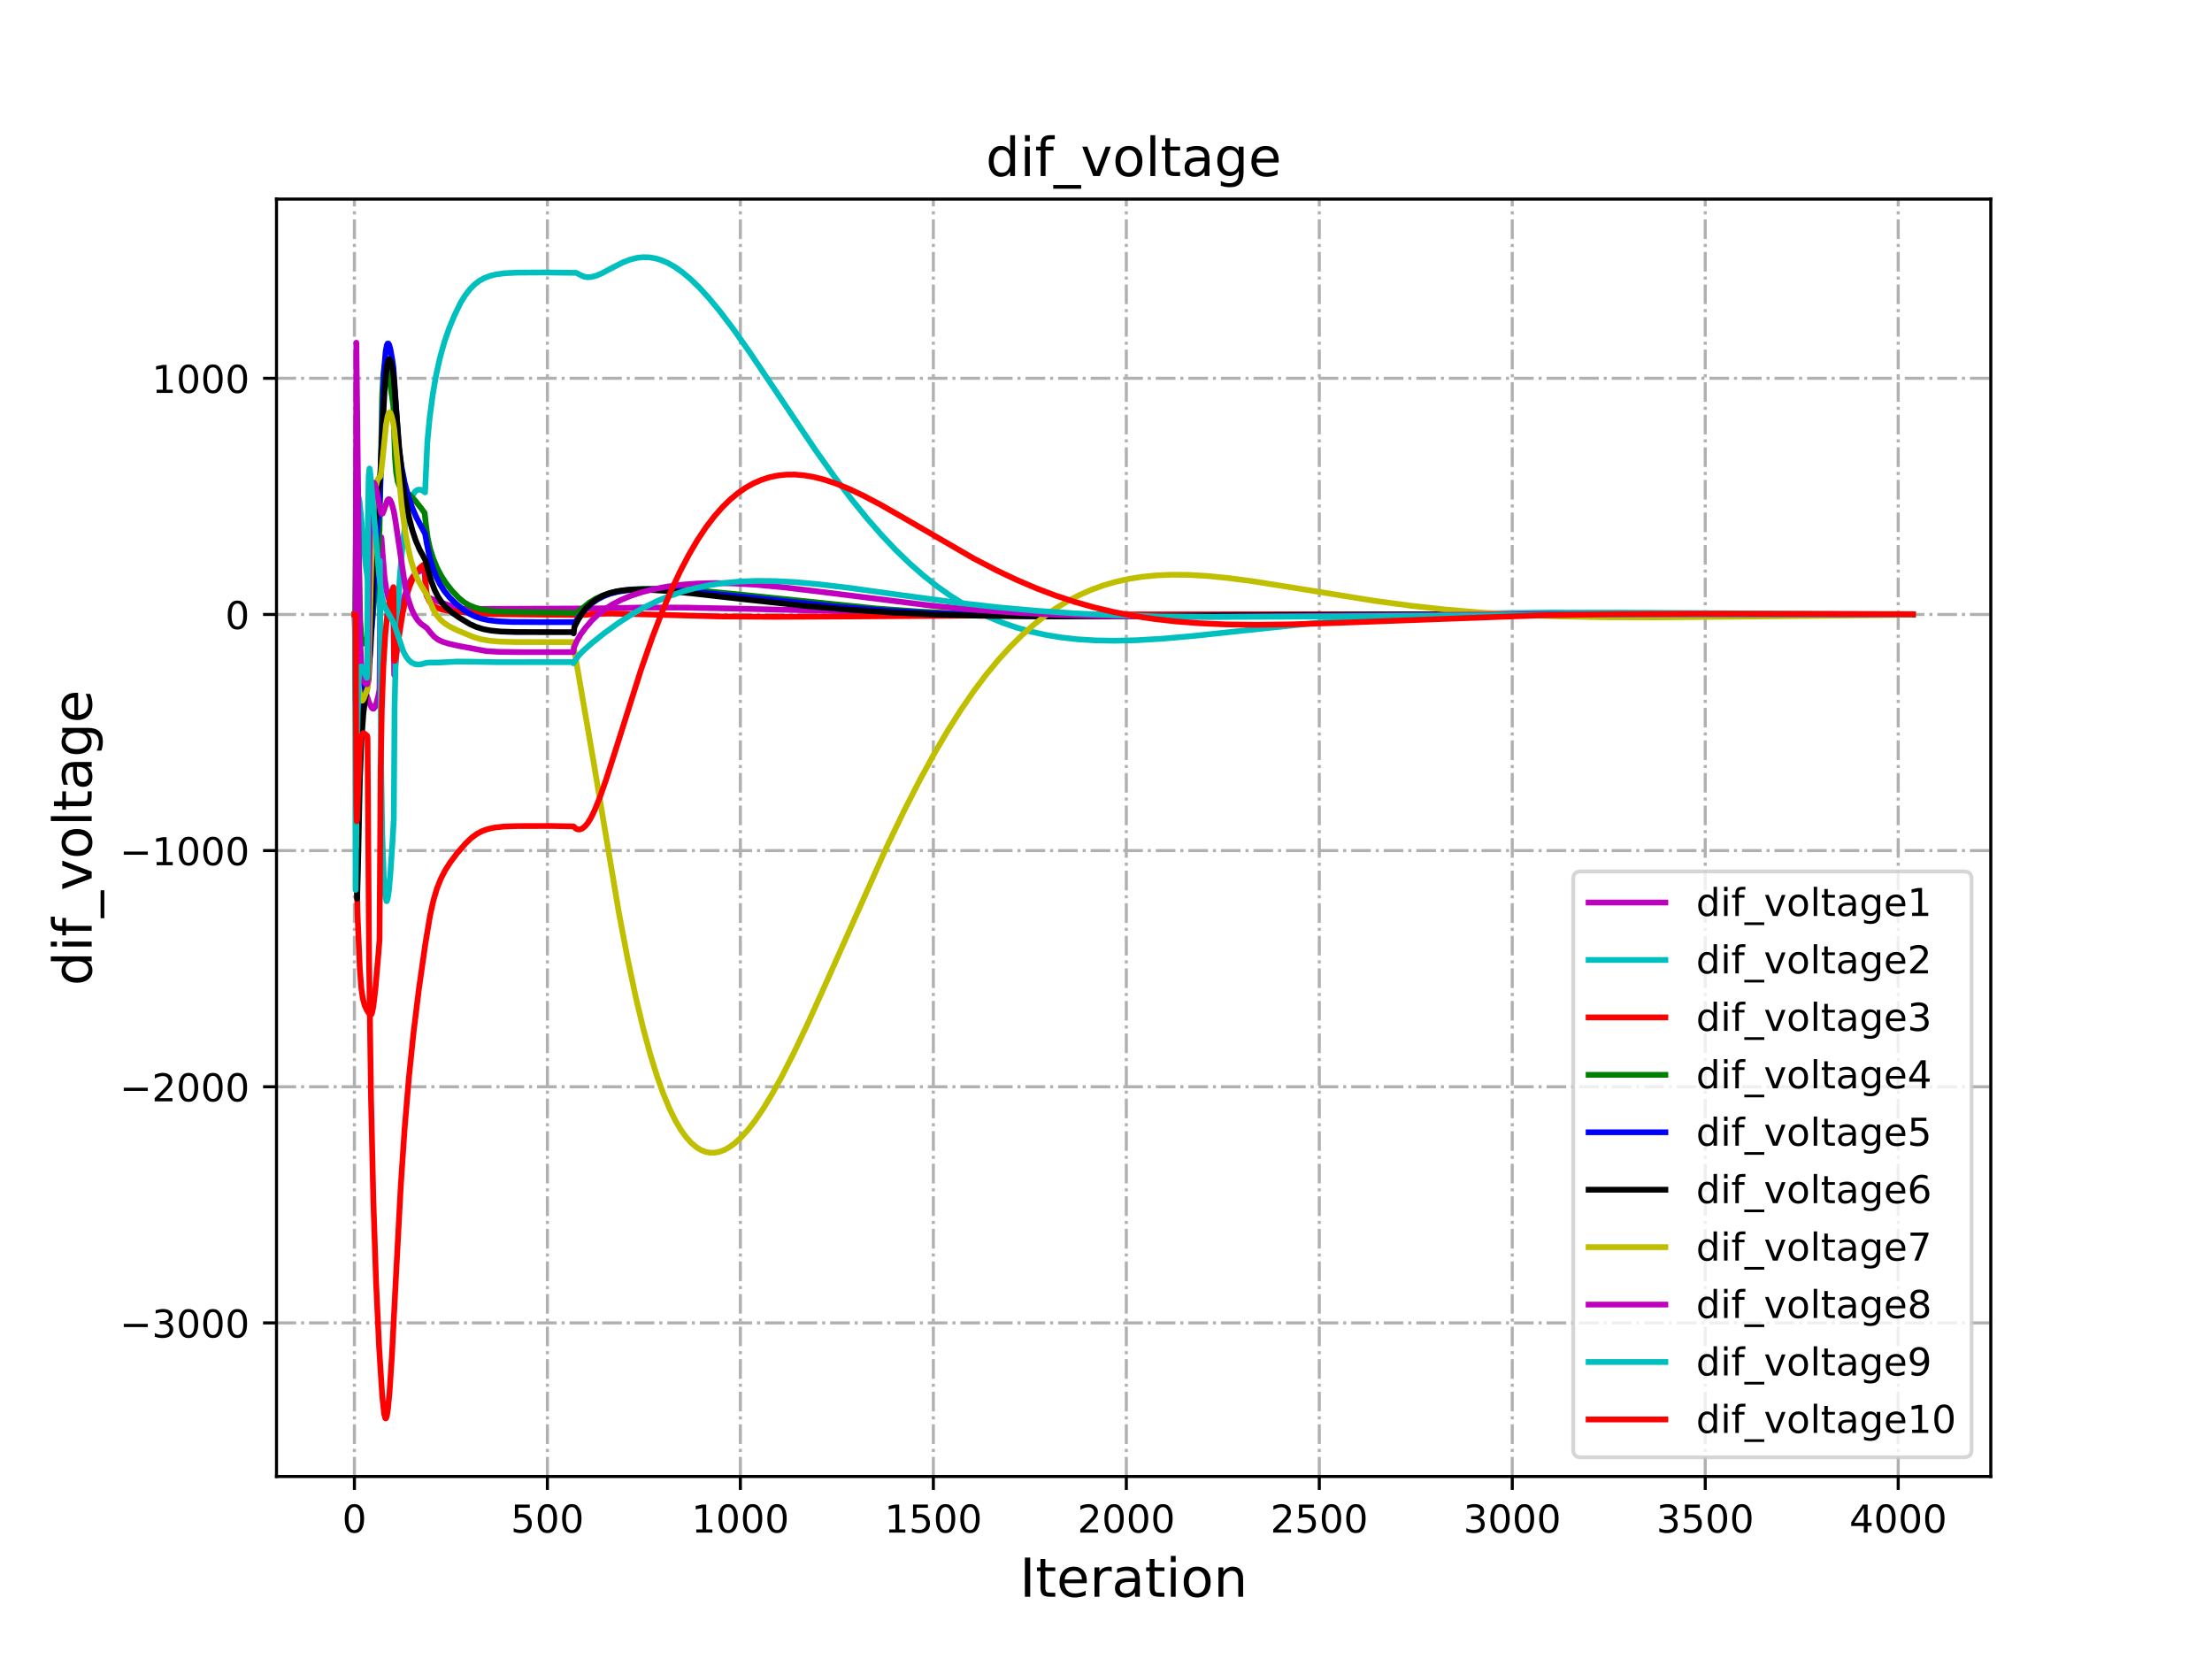 <?xml version="1.0" encoding="utf-8" standalone="no"?>
<!DOCTYPE svg PUBLIC "-//W3C//DTD SVG 1.1//EN"
  "http://www.w3.org/Graphics/SVG/1.1/DTD/svg11.dtd">
<!-- Created with matplotlib (http://matplotlib.org/) -->
<svg height="432pt" version="1.1" viewBox="0 0 576 432" width="576pt" xmlns="http://www.w3.org/2000/svg" xmlns:xlink="http://www.w3.org/1999/xlink">
 <defs>
  <style type="text/css">
*{stroke-linecap:butt;stroke-linejoin:round;}
  </style>
 </defs>
 <g id="figure_1">
  <g id="patch_1">
   <path d="M 0 432 
L 576 432 
L 576 0 
L 0 0 
z
" style="fill:#ffffff;"/>
  </g>
  <g id="axes_1">
   <g id="patch_2">
    <path d="M 72 384.48 
L 518.4 384.48 
L 518.4 51.84 
L 72 51.84 
z
" style="fill:#ffffff;"/>
   </g>
   <g id="matplotlib.axis_1">
    <g id="xtick_1">
     <g id="line2d_1">
      <path clip-path="url(#p38a0d741dc)" d="M 92.291 384.48 
L 92.291 51.84 
" style="fill:none;stroke:#b0b0b0;stroke-dasharray:5.12,1.28,0.8,1.28;stroke-dashoffset:0;stroke-width:0.8;"/>
     </g>
     <g id="line2d_2">
      <defs>
       <path d="M 0 0 
L 0 3.5 
" id="m708282954d" style="stroke:#000000;stroke-width:0.8;"/>
      </defs>
      <g>
       <use style="stroke:#000000;stroke-width:0.8;" x="92.291" xlink:href="#m708282954d" y="384.48"/>
      </g>
     </g>
     <g id="text_1">
      <!-- 0 -->
      <defs>
       <path d="M 31.781 66.406 
Q 24.172 66.406 20.328 58.906 
Q 16.5 51.422 16.5 36.375 
Q 16.5 21.391 20.328 13.891 
Q 24.172 6.391 31.781 6.391 
Q 39.453 6.391 43.281 13.891 
Q 47.125 21.391 47.125 36.375 
Q 47.125 51.422 43.281 58.906 
Q 39.453 66.406 31.781 66.406 
z
M 31.781 74.219 
Q 44.047 74.219 50.516 64.516 
Q 56.984 54.828 56.984 36.375 
Q 56.984 17.969 50.516 8.266 
Q 44.047 -1.422 31.781 -1.422 
Q 19.531 -1.422 13.062 8.266 
Q 6.594 17.969 6.594 36.375 
Q 6.594 54.828 13.062 64.516 
Q 19.531 74.219 31.781 74.219 
z
" id="DejaVuSans-30"/>
      </defs>
      <g transform="translate(89.11 399.078)scale(0.1 -0.1)">
       <use xlink:href="#DejaVuSans-30"/>
      </g>
     </g>
    </g>
    <g id="xtick_2">
     <g id="line2d_3">
      <path clip-path="url(#p38a0d741dc)" d="M 142.541 384.48 
L 142.541 51.84 
" style="fill:none;stroke:#b0b0b0;stroke-dasharray:5.12,1.28,0.8,1.28;stroke-dashoffset:0;stroke-width:0.8;"/>
     </g>
     <g id="line2d_4">
      <g>
       <use style="stroke:#000000;stroke-width:0.8;" x="142.541" xlink:href="#m708282954d" y="384.48"/>
      </g>
     </g>
     <g id="text_2">
      <!-- 500 -->
      <defs>
       <path d="M 10.797 72.906 
L 49.516 72.906 
L 49.516 64.594 
L 19.828 64.594 
L 19.828 46.734 
Q 21.969 47.469 24.109 47.828 
Q 26.266 48.188 28.422 48.188 
Q 40.625 48.188 47.75 41.5 
Q 54.891 34.812 54.891 23.391 
Q 54.891 11.625 47.562 5.094 
Q 40.234 -1.422 26.906 -1.422 
Q 22.312 -1.422 17.547 -0.641 
Q 12.797 0.141 7.719 1.703 
L 7.719 11.625 
Q 12.109 9.234 16.797 8.062 
Q 21.484 6.891 26.703 6.891 
Q 35.156 6.891 40.078 11.328 
Q 45.016 15.766 45.016 23.391 
Q 45.016 31 40.078 35.438 
Q 35.156 39.891 26.703 39.891 
Q 22.75 39.891 18.812 39.016 
Q 14.891 38.141 10.797 36.281 
z
" id="DejaVuSans-35"/>
      </defs>
      <g transform="translate(132.997 399.078)scale(0.1 -0.1)">
       <use xlink:href="#DejaVuSans-35"/>
       <use x="63.623" xlink:href="#DejaVuSans-30"/>
       <use x="127.246" xlink:href="#DejaVuSans-30"/>
      </g>
     </g>
    </g>
    <g id="xtick_3">
     <g id="line2d_5">
      <path clip-path="url(#p38a0d741dc)" d="M 192.791 384.48 
L 192.791 51.84 
" style="fill:none;stroke:#b0b0b0;stroke-dasharray:5.12,1.28,0.8,1.28;stroke-dashoffset:0;stroke-width:0.8;"/>
     </g>
     <g id="line2d_6">
      <g>
       <use style="stroke:#000000;stroke-width:0.8;" x="192.791" xlink:href="#m708282954d" y="384.48"/>
      </g>
     </g>
     <g id="text_3">
      <!-- 1000 -->
      <defs>
       <path d="M 12.406 8.297 
L 28.516 8.297 
L 28.516 63.922 
L 10.984 60.406 
L 10.984 69.391 
L 28.422 72.906 
L 38.281 72.906 
L 38.281 8.297 
L 54.391 8.297 
L 54.391 0 
L 12.406 0 
z
" id="DejaVuSans-31"/>
      </defs>
      <g transform="translate(180.066 399.078)scale(0.1 -0.1)">
       <use xlink:href="#DejaVuSans-31"/>
       <use x="63.623" xlink:href="#DejaVuSans-30"/>
       <use x="127.246" xlink:href="#DejaVuSans-30"/>
       <use x="190.869" xlink:href="#DejaVuSans-30"/>
      </g>
     </g>
    </g>
    <g id="xtick_4">
     <g id="line2d_7">
      <path clip-path="url(#p38a0d741dc)" d="M 243.041 384.48 
L 243.041 51.84 
" style="fill:none;stroke:#b0b0b0;stroke-dasharray:5.12,1.28,0.8,1.28;stroke-dashoffset:0;stroke-width:0.8;"/>
     </g>
     <g id="line2d_8">
      <g>
       <use style="stroke:#000000;stroke-width:0.8;" x="243.041" xlink:href="#m708282954d" y="384.48"/>
      </g>
     </g>
     <g id="text_4">
      <!-- 1500 -->
      <g transform="translate(230.316 399.078)scale(0.1 -0.1)">
       <use xlink:href="#DejaVuSans-31"/>
       <use x="63.623" xlink:href="#DejaVuSans-35"/>
       <use x="127.246" xlink:href="#DejaVuSans-30"/>
       <use x="190.869" xlink:href="#DejaVuSans-30"/>
      </g>
     </g>
    </g>
    <g id="xtick_5">
     <g id="line2d_9">
      <path clip-path="url(#p38a0d741dc)" d="M 293.291 384.48 
L 293.291 51.84 
" style="fill:none;stroke:#b0b0b0;stroke-dasharray:5.12,1.28,0.8,1.28;stroke-dashoffset:0;stroke-width:0.8;"/>
     </g>
     <g id="line2d_10">
      <g>
       <use style="stroke:#000000;stroke-width:0.8;" x="293.291" xlink:href="#m708282954d" y="384.48"/>
      </g>
     </g>
     <g id="text_5">
      <!-- 2000 -->
      <defs>
       <path d="M 19.188 8.297 
L 53.609 8.297 
L 53.609 0 
L 7.328 0 
L 7.328 8.297 
Q 12.938 14.109 22.625 23.891 
Q 32.328 33.688 34.812 36.531 
Q 39.547 41.844 41.422 45.531 
Q 43.312 49.219 43.312 52.781 
Q 43.312 58.594 39.234 62.25 
Q 35.156 65.922 28.609 65.922 
Q 23.969 65.922 18.812 64.312 
Q 13.672 62.703 7.812 59.422 
L 7.812 69.391 
Q 13.766 71.781 18.938 73 
Q 24.125 74.219 28.422 74.219 
Q 39.75 74.219 46.484 68.547 
Q 53.219 62.891 53.219 53.422 
Q 53.219 48.922 51.531 44.891 
Q 49.859 40.875 45.406 35.406 
Q 44.188 33.984 37.641 27.219 
Q 31.109 20.453 19.188 8.297 
z
" id="DejaVuSans-32"/>
      </defs>
      <g transform="translate(280.566 399.078)scale(0.1 -0.1)">
       <use xlink:href="#DejaVuSans-32"/>
       <use x="63.623" xlink:href="#DejaVuSans-30"/>
       <use x="127.246" xlink:href="#DejaVuSans-30"/>
       <use x="190.869" xlink:href="#DejaVuSans-30"/>
      </g>
     </g>
    </g>
    <g id="xtick_6">
     <g id="line2d_11">
      <path clip-path="url(#p38a0d741dc)" d="M 343.54 384.48 
L 343.54 51.84 
" style="fill:none;stroke:#b0b0b0;stroke-dasharray:5.12,1.28,0.8,1.28;stroke-dashoffset:0;stroke-width:0.8;"/>
     </g>
     <g id="line2d_12">
      <g>
       <use style="stroke:#000000;stroke-width:0.8;" x="343.54" xlink:href="#m708282954d" y="384.48"/>
      </g>
     </g>
     <g id="text_6">
      <!-- 2500 -->
      <g transform="translate(330.815 399.078)scale(0.1 -0.1)">
       <use xlink:href="#DejaVuSans-32"/>
       <use x="63.623" xlink:href="#DejaVuSans-35"/>
       <use x="127.246" xlink:href="#DejaVuSans-30"/>
       <use x="190.869" xlink:href="#DejaVuSans-30"/>
      </g>
     </g>
    </g>
    <g id="xtick_7">
     <g id="line2d_13">
      <path clip-path="url(#p38a0d741dc)" d="M 393.79 384.48 
L 393.79 51.84 
" style="fill:none;stroke:#b0b0b0;stroke-dasharray:5.12,1.28,0.8,1.28;stroke-dashoffset:0;stroke-width:0.8;"/>
     </g>
     <g id="line2d_14">
      <g>
       <use style="stroke:#000000;stroke-width:0.8;" x="393.79" xlink:href="#m708282954d" y="384.48"/>
      </g>
     </g>
     <g id="text_7">
      <!-- 3000 -->
      <defs>
       <path d="M 40.578 39.312 
Q 47.656 37.797 51.625 33 
Q 55.609 28.219 55.609 21.188 
Q 55.609 10.406 48.188 4.484 
Q 40.766 -1.422 27.094 -1.422 
Q 22.516 -1.422 17.656 -0.516 
Q 12.797 0.391 7.625 2.203 
L 7.625 11.719 
Q 11.719 9.328 16.594 8.109 
Q 21.484 6.891 26.812 6.891 
Q 36.078 6.891 40.938 10.547 
Q 45.797 14.203 45.797 21.188 
Q 45.797 27.641 41.281 31.266 
Q 36.766 34.906 28.719 34.906 
L 20.219 34.906 
L 20.219 43.016 
L 29.109 43.016 
Q 36.375 43.016 40.234 45.922 
Q 44.094 48.828 44.094 54.297 
Q 44.094 59.906 40.109 62.906 
Q 36.141 65.922 28.719 65.922 
Q 24.656 65.922 20.016 65.031 
Q 15.375 64.156 9.812 62.312 
L 9.812 71.094 
Q 15.438 72.656 20.344 73.438 
Q 25.25 74.219 29.594 74.219 
Q 40.828 74.219 47.359 69.109 
Q 53.906 64.016 53.906 55.328 
Q 53.906 49.266 50.438 45.094 
Q 46.969 40.922 40.578 39.312 
z
" id="DejaVuSans-33"/>
      </defs>
      <g transform="translate(381.065 399.078)scale(0.1 -0.1)">
       <use xlink:href="#DejaVuSans-33"/>
       <use x="63.623" xlink:href="#DejaVuSans-30"/>
       <use x="127.246" xlink:href="#DejaVuSans-30"/>
       <use x="190.869" xlink:href="#DejaVuSans-30"/>
      </g>
     </g>
    </g>
    <g id="xtick_8">
     <g id="line2d_15">
      <path clip-path="url(#p38a0d741dc)" d="M 444.04 384.48 
L 444.04 51.84 
" style="fill:none;stroke:#b0b0b0;stroke-dasharray:5.12,1.28,0.8,1.28;stroke-dashoffset:0;stroke-width:0.8;"/>
     </g>
     <g id="line2d_16">
      <g>
       <use style="stroke:#000000;stroke-width:0.8;" x="444.04" xlink:href="#m708282954d" y="384.48"/>
      </g>
     </g>
     <g id="text_8">
      <!-- 3500 -->
      <g transform="translate(431.315 399.078)scale(0.1 -0.1)">
       <use xlink:href="#DejaVuSans-33"/>
       <use x="63.623" xlink:href="#DejaVuSans-35"/>
       <use x="127.246" xlink:href="#DejaVuSans-30"/>
       <use x="190.869" xlink:href="#DejaVuSans-30"/>
      </g>
     </g>
    </g>
    <g id="xtick_9">
     <g id="line2d_17">
      <path clip-path="url(#p38a0d741dc)" d="M 494.29 384.48 
L 494.29 51.84 
" style="fill:none;stroke:#b0b0b0;stroke-dasharray:5.12,1.28,0.8,1.28;stroke-dashoffset:0;stroke-width:0.8;"/>
     </g>
     <g id="line2d_18">
      <g>
       <use style="stroke:#000000;stroke-width:0.8;" x="494.29" xlink:href="#m708282954d" y="384.48"/>
      </g>
     </g>
     <g id="text_9">
      <!-- 4000 -->
      <defs>
       <path d="M 37.797 64.312 
L 12.891 25.391 
L 37.797 25.391 
z
M 35.203 72.906 
L 47.609 72.906 
L 47.609 25.391 
L 58.016 25.391 
L 58.016 17.188 
L 47.609 17.188 
L 47.609 0 
L 37.797 0 
L 37.797 17.188 
L 4.891 17.188 
L 4.891 26.703 
z
" id="DejaVuSans-34"/>
      </defs>
      <g transform="translate(481.565 399.078)scale(0.1 -0.1)">
       <use xlink:href="#DejaVuSans-34"/>
       <use x="63.623" xlink:href="#DejaVuSans-30"/>
       <use x="127.246" xlink:href="#DejaVuSans-30"/>
       <use x="190.869" xlink:href="#DejaVuSans-30"/>
      </g>
     </g>
    </g>
    <g id="text_10">
     <!-- Iteration -->
     <defs>
      <path d="M 9.812 72.906 
L 19.672 72.906 
L 19.672 0 
L 9.812 0 
z
" id="DejaVuSans-49"/>
      <path d="M 18.312 70.219 
L 18.312 54.688 
L 36.812 54.688 
L 36.812 47.703 
L 18.312 47.703 
L 18.312 18.016 
Q 18.312 11.328 20.141 9.422 
Q 21.969 7.516 27.594 7.516 
L 36.812 7.516 
L 36.812 0 
L 27.594 0 
Q 17.188 0 13.234 3.875 
Q 9.281 7.766 9.281 18.016 
L 9.281 47.703 
L 2.688 47.703 
L 2.688 54.688 
L 9.281 54.688 
L 9.281 70.219 
z
" id="DejaVuSans-74"/>
      <path d="M 56.203 29.594 
L 56.203 25.203 
L 14.891 25.203 
Q 15.484 15.922 20.484 11.062 
Q 25.484 6.203 34.422 6.203 
Q 39.594 6.203 44.453 7.469 
Q 49.312 8.734 54.109 11.281 
L 54.109 2.781 
Q 49.266 0.734 44.188 -0.344 
Q 39.109 -1.422 33.891 -1.422 
Q 20.797 -1.422 13.156 6.188 
Q 5.516 13.812 5.516 26.812 
Q 5.516 40.234 12.766 48.109 
Q 20.016 56 32.328 56 
Q 43.359 56 49.781 48.891 
Q 56.203 41.797 56.203 29.594 
z
M 47.219 32.234 
Q 47.125 39.594 43.094 43.984 
Q 39.062 48.391 32.422 48.391 
Q 24.906 48.391 20.391 44.141 
Q 15.875 39.891 15.188 32.172 
z
" id="DejaVuSans-65"/>
      <path d="M 41.109 46.297 
Q 39.594 47.172 37.812 47.578 
Q 36.031 48 33.891 48 
Q 26.266 48 22.188 43.047 
Q 18.109 38.094 18.109 28.812 
L 18.109 0 
L 9.078 0 
L 9.078 54.688 
L 18.109 54.688 
L 18.109 46.188 
Q 20.953 51.172 25.484 53.578 
Q 30.031 56 36.531 56 
Q 37.453 56 38.578 55.875 
Q 39.703 55.766 41.062 55.516 
z
" id="DejaVuSans-72"/>
      <path d="M 34.281 27.484 
Q 23.391 27.484 19.188 25 
Q 14.984 22.516 14.984 16.5 
Q 14.984 11.719 18.141 8.906 
Q 21.297 6.109 26.703 6.109 
Q 34.188 6.109 38.703 11.406 
Q 43.219 16.703 43.219 25.484 
L 43.219 27.484 
z
M 52.203 31.203 
L 52.203 0 
L 43.219 0 
L 43.219 8.297 
Q 40.141 3.328 35.547 0.953 
Q 30.953 -1.422 24.312 -1.422 
Q 15.922 -1.422 10.953 3.297 
Q 6 8.016 6 15.922 
Q 6 25.141 12.172 29.828 
Q 18.359 34.516 30.609 34.516 
L 43.219 34.516 
L 43.219 35.406 
Q 43.219 41.609 39.141 45 
Q 35.062 48.391 27.688 48.391 
Q 23 48.391 18.547 47.266 
Q 14.109 46.141 10.016 43.891 
L 10.016 52.203 
Q 14.938 54.109 19.578 55.047 
Q 24.219 56 28.609 56 
Q 40.484 56 46.344 49.844 
Q 52.203 43.703 52.203 31.203 
z
" id="DejaVuSans-61"/>
      <path d="M 9.422 54.688 
L 18.406 54.688 
L 18.406 0 
L 9.422 0 
z
M 9.422 75.984 
L 18.406 75.984 
L 18.406 64.594 
L 9.422 64.594 
z
" id="DejaVuSans-69"/>
      <path d="M 30.609 48.391 
Q 23.391 48.391 19.188 42.75 
Q 14.984 37.109 14.984 27.297 
Q 14.984 17.484 19.156 11.844 
Q 23.344 6.203 30.609 6.203 
Q 37.797 6.203 41.984 11.859 
Q 46.188 17.531 46.188 27.297 
Q 46.188 37.016 41.984 42.703 
Q 37.797 48.391 30.609 48.391 
z
M 30.609 56 
Q 42.328 56 49.016 48.375 
Q 55.719 40.766 55.719 27.297 
Q 55.719 13.875 49.016 6.219 
Q 42.328 -1.422 30.609 -1.422 
Q 18.844 -1.422 12.172 6.219 
Q 5.516 13.875 5.516 27.297 
Q 5.516 40.766 12.172 48.375 
Q 18.844 56 30.609 56 
z
" id="DejaVuSans-6f"/>
      <path d="M 54.891 33.016 
L 54.891 0 
L 45.906 0 
L 45.906 32.719 
Q 45.906 40.484 42.875 44.328 
Q 39.844 48.188 33.797 48.188 
Q 26.516 48.188 22.312 43.547 
Q 18.109 38.922 18.109 30.906 
L 18.109 0 
L 9.078 0 
L 9.078 54.688 
L 18.109 54.688 
L 18.109 46.188 
Q 21.344 51.125 25.703 53.562 
Q 30.078 56 35.797 56 
Q 45.219 56 50.047 50.172 
Q 54.891 44.344 54.891 33.016 
z
" id="DejaVuSans-6e"/>
     </defs>
     <g transform="translate(265.508 415.796)scale(0.14 -0.14)">
      <use xlink:href="#DejaVuSans-49"/>
      <use x="29.492" xlink:href="#DejaVuSans-74"/>
      <use x="68.701" xlink:href="#DejaVuSans-65"/>
      <use x="130.225" xlink:href="#DejaVuSans-72"/>
      <use x="171.338" xlink:href="#DejaVuSans-61"/>
      <use x="232.617" xlink:href="#DejaVuSans-74"/>
      <use x="271.826" xlink:href="#DejaVuSans-69"/>
      <use x="299.609" xlink:href="#DejaVuSans-6f"/>
      <use x="360.791" xlink:href="#DejaVuSans-6e"/>
     </g>
    </g>
   </g>
   <g id="matplotlib.axis_2">
    <g id="ytick_1">
     <g id="line2d_19">
      <path clip-path="url(#p38a0d741dc)" d="M 72 344.485 
L 518.4 344.485 
" style="fill:none;stroke:#b0b0b0;stroke-dasharray:5.12,1.28,0.8,1.28;stroke-dashoffset:0;stroke-width:0.8;"/>
     </g>
     <g id="line2d_20">
      <defs>
       <path d="M 0 0 
L -3.5 0 
" id="me7b381af8c" style="stroke:#000000;stroke-width:0.8;"/>
      </defs>
      <g>
       <use style="stroke:#000000;stroke-width:0.8;" x="72" xlink:href="#me7b381af8c" y="344.485"/>
      </g>
     </g>
     <g id="text_11">
      <!-- −3000 -->
      <defs>
       <path d="M 10.594 35.5 
L 73.188 35.5 
L 73.188 27.203 
L 10.594 27.203 
z
" id="DejaVuSans-2212"/>
      </defs>
      <g transform="translate(31.17 348.284)scale(0.1 -0.1)">
       <use xlink:href="#DejaVuSans-2212"/>
       <use x="83.789" xlink:href="#DejaVuSans-33"/>
       <use x="147.412" xlink:href="#DejaVuSans-30"/>
       <use x="211.035" xlink:href="#DejaVuSans-30"/>
       <use x="274.658" xlink:href="#DejaVuSans-30"/>
      </g>
     </g>
    </g>
    <g id="ytick_2">
     <g id="line2d_21">
      <path clip-path="url(#p38a0d741dc)" d="M 72 282.991 
L 518.4 282.991 
" style="fill:none;stroke:#b0b0b0;stroke-dasharray:5.12,1.28,0.8,1.28;stroke-dashoffset:0;stroke-width:0.8;"/>
     </g>
     <g id="line2d_22">
      <g>
       <use style="stroke:#000000;stroke-width:0.8;" x="72" xlink:href="#me7b381af8c" y="282.991"/>
      </g>
     </g>
     <g id="text_12">
      <!-- −2000 -->
      <g transform="translate(31.17 286.79)scale(0.1 -0.1)">
       <use xlink:href="#DejaVuSans-2212"/>
       <use x="83.789" xlink:href="#DejaVuSans-32"/>
       <use x="147.412" xlink:href="#DejaVuSans-30"/>
       <use x="211.035" xlink:href="#DejaVuSans-30"/>
       <use x="274.658" xlink:href="#DejaVuSans-30"/>
      </g>
     </g>
    </g>
    <g id="ytick_3">
     <g id="line2d_23">
      <path clip-path="url(#p38a0d741dc)" d="M 72 221.497 
L 518.4 221.497 
" style="fill:none;stroke:#b0b0b0;stroke-dasharray:5.12,1.28,0.8,1.28;stroke-dashoffset:0;stroke-width:0.8;"/>
     </g>
     <g id="line2d_24">
      <g>
       <use style="stroke:#000000;stroke-width:0.8;" x="72" xlink:href="#me7b381af8c" y="221.497"/>
      </g>
     </g>
     <g id="text_13">
      <!-- −1000 -->
      <g transform="translate(31.17 225.296)scale(0.1 -0.1)">
       <use xlink:href="#DejaVuSans-2212"/>
       <use x="83.789" xlink:href="#DejaVuSans-31"/>
       <use x="147.412" xlink:href="#DejaVuSans-30"/>
       <use x="211.035" xlink:href="#DejaVuSans-30"/>
       <use x="274.658" xlink:href="#DejaVuSans-30"/>
      </g>
     </g>
    </g>
    <g id="ytick_4">
     <g id="line2d_25">
      <path clip-path="url(#p38a0d741dc)" d="M 72 160.003 
L 518.4 160.003 
" style="fill:none;stroke:#b0b0b0;stroke-dasharray:5.12,1.28,0.8,1.28;stroke-dashoffset:0;stroke-width:0.8;"/>
     </g>
     <g id="line2d_26">
      <g>
       <use style="stroke:#000000;stroke-width:0.8;" x="72" xlink:href="#me7b381af8c" y="160.003"/>
      </g>
     </g>
     <g id="text_14">
      <!-- 0 -->
      <g transform="translate(58.638 163.803)scale(0.1 -0.1)">
       <use xlink:href="#DejaVuSans-30"/>
      </g>
     </g>
    </g>
    <g id="ytick_5">
     <g id="line2d_27">
      <path clip-path="url(#p38a0d741dc)" d="M 72 98.51 
L 518.4 98.51 
" style="fill:none;stroke:#b0b0b0;stroke-dasharray:5.12,1.28,0.8,1.28;stroke-dashoffset:0;stroke-width:0.8;"/>
     </g>
     <g id="line2d_28">
      <g>
       <use style="stroke:#000000;stroke-width:0.8;" x="72" xlink:href="#me7b381af8c" y="98.51"/>
      </g>
     </g>
     <g id="text_15">
      <!-- 1000 -->
      <g transform="translate(39.55 102.309)scale(0.1 -0.1)">
       <use xlink:href="#DejaVuSans-31"/>
       <use x="63.623" xlink:href="#DejaVuSans-30"/>
       <use x="127.246" xlink:href="#DejaVuSans-30"/>
       <use x="190.869" xlink:href="#DejaVuSans-30"/>
      </g>
     </g>
    </g>
    <g id="text_16">
     <!-- dif_voltage -->
     <defs>
      <path d="M 45.406 46.391 
L 45.406 75.984 
L 54.391 75.984 
L 54.391 0 
L 45.406 0 
L 45.406 8.203 
Q 42.578 3.328 38.25 0.953 
Q 33.938 -1.422 27.875 -1.422 
Q 17.969 -1.422 11.734 6.484 
Q 5.516 14.406 5.516 27.297 
Q 5.516 40.188 11.734 48.094 
Q 17.969 56 27.875 56 
Q 33.938 56 38.25 53.625 
Q 42.578 51.266 45.406 46.391 
z
M 14.797 27.297 
Q 14.797 17.391 18.875 11.75 
Q 22.953 6.109 30.078 6.109 
Q 37.203 6.109 41.297 11.75 
Q 45.406 17.391 45.406 27.297 
Q 45.406 37.203 41.297 42.844 
Q 37.203 48.484 30.078 48.484 
Q 22.953 48.484 18.875 42.844 
Q 14.797 37.203 14.797 27.297 
z
" id="DejaVuSans-64"/>
      <path d="M 37.109 75.984 
L 37.109 68.5 
L 28.516 68.5 
Q 23.688 68.5 21.797 66.547 
Q 19.922 64.594 19.922 59.516 
L 19.922 54.688 
L 34.719 54.688 
L 34.719 47.703 
L 19.922 47.703 
L 19.922 0 
L 10.891 0 
L 10.891 47.703 
L 2.297 47.703 
L 2.297 54.688 
L 10.891 54.688 
L 10.891 58.5 
Q 10.891 67.625 15.141 71.797 
Q 19.391 75.984 28.609 75.984 
z
" id="DejaVuSans-66"/>
      <path d="M 50.984 -16.609 
L 50.984 -23.578 
L -0.984 -23.578 
L -0.984 -16.609 
z
" id="DejaVuSans-5f"/>
      <path d="M 2.984 54.688 
L 12.5 54.688 
L 29.594 8.797 
L 46.688 54.688 
L 56.203 54.688 
L 35.688 0 
L 23.484 0 
z
" id="DejaVuSans-76"/>
      <path d="M 9.422 75.984 
L 18.406 75.984 
L 18.406 0 
L 9.422 0 
z
" id="DejaVuSans-6c"/>
      <path d="M 45.406 27.984 
Q 45.406 37.75 41.375 43.109 
Q 37.359 48.484 30.078 48.484 
Q 22.859 48.484 18.828 43.109 
Q 14.797 37.75 14.797 27.984 
Q 14.797 18.266 18.828 12.891 
Q 22.859 7.516 30.078 7.516 
Q 37.359 7.516 41.375 12.891 
Q 45.406 18.266 45.406 27.984 
z
M 54.391 6.781 
Q 54.391 -7.172 48.188 -13.984 
Q 42 -20.797 29.203 -20.797 
Q 24.469 -20.797 20.266 -20.094 
Q 16.062 -19.391 12.109 -17.922 
L 12.109 -9.188 
Q 16.062 -11.328 19.922 -12.344 
Q 23.781 -13.375 27.781 -13.375 
Q 36.625 -13.375 41.016 -8.766 
Q 45.406 -4.156 45.406 5.172 
L 45.406 9.625 
Q 42.625 4.781 38.281 2.391 
Q 33.938 0 27.875 0 
Q 17.828 0 11.672 7.656 
Q 5.516 15.328 5.516 27.984 
Q 5.516 40.672 11.672 48.328 
Q 17.828 56 27.875 56 
Q 33.938 56 38.281 53.609 
Q 42.625 51.219 45.406 46.391 
L 45.406 54.688 
L 54.391 54.688 
z
" id="DejaVuSans-67"/>
     </defs>
     <g transform="translate(23.869 256.669)rotate(-90)scale(0.14 -0.14)">
      <use xlink:href="#DejaVuSans-64"/>
      <use x="63.477" xlink:href="#DejaVuSans-69"/>
      <use x="91.26" xlink:href="#DejaVuSans-66"/>
      <use x="126.465" xlink:href="#DejaVuSans-5f"/>
      <use x="176.465" xlink:href="#DejaVuSans-76"/>
      <use x="235.645" xlink:href="#DejaVuSans-6f"/>
      <use x="296.826" xlink:href="#DejaVuSans-6c"/>
      <use x="324.609" xlink:href="#DejaVuSans-74"/>
      <use x="363.818" xlink:href="#DejaVuSans-61"/>
      <use x="425.098" xlink:href="#DejaVuSans-67"/>
      <use x="488.574" xlink:href="#DejaVuSans-65"/>
     </g>
    </g>
   </g>
   <g id="line2d_29">
    <path clip-path="url(#p38a0d741dc)" d="M 92.291 160.003 
L 92.391 160.003 
L 92.492 160.003 
L 92.793 187.863 
L 92.894 189.221 
L 92.994 188.632 
L 93.798 177.63 
L 93.999 177.194 
L 94.2 177.326 
L 94.502 178.081 
L 96.11 182.996 
L 96.813 184.312 
L 97.115 184.55 
L 97.316 184.523 
L 97.617 184.171 
L 98.019 183.135 
L 98.522 181.09 
L 98.823 179.57 
L 99.125 141.7 
L 99.225 139.842 
L 99.326 139.997 
L 99.627 144.103 
L 100.13 150.31 
L 100.632 153.779 
L 101.135 155.73 
L 101.637 156.897 
L 102.24 157.746 
L 102.441 157.945 
L 102.642 175.746 
L 102.743 175.729 
L 103.949 162.577 
L 104.652 158.243 
L 105.356 155.165 
L 106.059 152.94 
L 106.763 151.34 
L 107.466 150.208 
L 108.27 149.347 
L 109.074 148.831 
L 109.878 148.569 
L 110.582 148.498 
L 110.883 154.197 
L 111.084 155.134 
L 111.386 155.506 
L 112.29 155.91 
L 116.21 157.388 
L 119.526 158.39 
L 120.632 158.526 
L 123.546 158.568 
L 155.405 158.434 
L 167.766 158.189 
L 178.419 158.218 
L 192.188 158.494 
L 250.88 159.914 
L 274.196 160.104 
L 306.958 160.126 
L 462.03 160 
L 497.205 160.003 
L 497.205 160.003 
" style="fill:none;stroke:#bf00bf;stroke-linecap:square;stroke-width:1.5;"/>
   </g>
   <g id="line2d_30">
    <path clip-path="url(#p38a0d741dc)" d="M 92.291 160.003 
L 92.592 160.003 
L 92.894 134.84 
L 93.095 130.773 
L 93.296 129.569 
L 93.396 129.567 
L 93.597 130.456 
L 93.999 134.318 
L 95.205 146.978 
L 95.909 152.025 
L 96.612 155.619 
L 97.014 156.749 
L 97.215 156.861 
L 97.416 156.627 
L 97.718 155.636 
L 98.12 153.257 
L 98.723 148.039 
L 98.924 146.01 
L 99.225 197.988 
L 99.527 216.978 
L 99.929 228.356 
L 100.331 233.468 
L 100.632 234.659 
L 100.733 234.651 
L 100.934 234.109 
L 101.235 232.155 
L 101.637 227.822 
L 102.24 218.624 
L 102.542 213.175 
L 102.743 184.268 
L 103.044 171.237 
L 103.547 159.304 
L 104.15 149.621 
L 104.853 141.749 
L 105.557 136.294 
L 106.26 132.557 
L 106.863 130.375 
L 107.466 128.918 
L 108.069 128.029 
L 108.572 127.632 
L 109.074 127.487 
L 109.577 127.547 
L 110.18 127.838 
L 110.682 128.226 
L 111.285 115.05 
L 111.888 108.761 
L 112.692 102.701 
L 113.597 97.513 
L 114.602 93.014 
L 115.707 89.085 
L 116.913 85.591 
L 118.32 82.176 
L 119.928 78.856 
L 121.134 76.895 
L 122.34 75.332 
L 123.546 74.108 
L 124.853 73.107 
L 126.159 72.384 
L 127.667 71.813 
L 129.375 71.413 
L 131.586 71.138 
L 134.802 70.988 
L 141.737 70.947 
L 150.078 71.046 
L 151.083 71.587 
L 152.088 72.037 
L 152.993 72.19 
L 153.998 72.122 
L 155.204 71.811 
L 156.711 71.18 
L 159.324 69.788 
L 162.239 68.305 
L 164.148 67.575 
L 165.857 67.15 
L 167.465 66.971 
L 169.073 67.014 
L 170.681 67.281 
L 172.289 67.768 
L 173.997 68.516 
L 175.806 69.555 
L 177.716 70.907 
L 179.826 72.68 
L 182.138 74.923 
L 184.65 77.673 
L 187.565 81.206 
L 190.982 85.721 
L 195.102 91.553 
L 201.132 100.516 
L 212.187 116.978 
L 217.313 124.175 
L 221.735 130.012 
L 225.855 135.087 
L 229.674 139.448 
L 233.393 143.36 
L 237.011 146.843 
L 240.528 149.921 
L 243.945 152.623 
L 247.362 155.046 
L 250.779 157.198 
L 254.196 159.091 
L 257.613 160.735 
L 261.131 162.184 
L 264.749 163.431 
L 268.467 164.477 
L 272.286 165.322 
L 276.306 165.986 
L 280.628 166.47 
L 285.251 166.759 
L 290.276 166.846 
L 295.903 166.715 
L 302.436 166.334 
L 310.576 165.624 
L 323.44 164.244 
L 342.334 162.25 
L 353.992 161.258 
L 365.047 160.539 
L 376.504 160.02 
L 388.966 159.681 
L 403.539 159.515 
L 422.734 159.532 
L 498.109 160.004 
L 498.109 160.004 
" style="fill:none;stroke:#00bfbf;stroke-linecap:square;stroke-width:1.5;"/>
   </g>
   <g id="line2d_31">
    <path clip-path="url(#p38a0d741dc)" d="M 92.291 160.003 
L 92.391 160.003 
L 92.492 160.003 
L 92.793 222.172 
L 93.095 237.862 
L 93.698 252.336 
L 94.1 257.486 
L 94.502 260.141 
L 95.004 261.918 
L 95.607 263.178 
L 96.311 264.166 
L 96.512 264.284 
L 96.713 264.127 
L 96.914 263.598 
L 97.215 262.071 
L 97.718 257.885 
L 98.522 248.603 
L 98.823 244.712 
L 99.125 200.421 
L 99.426 184.504 
L 99.828 173.35 
L 100.331 165.193 
L 100.833 160.126 
L 101.436 156.275 
L 102.039 153.91 
L 102.441 152.895 
L 102.642 171.007 
L 102.743 172.083 
L 102.843 172.05 
L 103.145 170.453 
L 104.853 159.605 
L 105.758 155.609 
L 106.662 152.651 
L 107.567 150.49 
L 108.471 148.931 
L 109.376 147.833 
L 110.28 147.087 
L 110.582 146.903 
L 110.984 153.812 
L 111.285 155.366 
L 111.687 156.383 
L 112.19 157.104 
L 112.893 157.732 
L 113.898 158.3 
L 115.205 158.752 
L 116.913 159.078 
L 119.426 159.298 
L 124.149 159.696 
L 128.772 159.918 
L 135.908 159.998 
L 149.877 160.12 
L 150.581 160.231 
L 151.787 160.151 
L 155.103 159.857 
L 159.023 159.772 
L 164.852 159.895 
L 187.163 160.517 
L 201.735 160.622 
L 221.936 160.525 
L 297.612 159.983 
L 352.887 159.972 
L 498.109 160.005 
L 498.109 160.005 
" style="fill:none;stroke:#ff0000;stroke-linecap:square;stroke-width:1.5;"/>
   </g>
   <g id="line2d_32">
    <path clip-path="url(#p38a0d741dc)" d="M 92.291 160.003 
L 92.391 160.003 
L 92.492 160.003 
L 92.793 124.637 
L 92.894 122.047 
L 92.994 124.231 
L 93.798 161.588 
L 94.1 165.759 
L 94.401 167.272 
L 94.602 167.563 
L 94.803 167.574 
L 95.205 167.257 
L 96.009 166.579 
L 96.21 166.443 
L 96.411 166.012 
L 96.713 164.295 
L 97.115 160.172 
L 98.823 138.034 
L 99.527 102.505 
L 99.828 97.389 
L 100.13 95.279 
L 100.331 94.865 
L 100.532 94.972 
L 100.833 95.802 
L 101.336 98.277 
L 102.14 103.649 
L 102.441 105.887 
L 102.843 119.034 
L 103.145 122.921 
L 103.547 125.304 
L 103.949 126.422 
L 104.451 127.131 
L 105.255 127.776 
L 106.763 128.957 
L 108.069 130.319 
L 109.677 132.349 
L 110.582 133.601 
L 110.883 136.41 
L 111.386 140.165 
L 111.989 142.874 
L 112.793 145.416 
L 113.798 147.842 
L 114.903 149.958 
L 116.21 151.97 
L 117.717 153.859 
L 119.526 155.742 
L 120.833 156.816 
L 122.139 157.584 
L 123.647 158.205 
L 125.456 158.698 
L 127.667 159.054 
L 130.581 159.277 
L 135.305 159.381 
L 149.676 159.586 
L 149.978 159.598 
L 150.48 159.364 
L 151.385 158.64 
L 153.495 156.9 
L 155.204 155.869 
L 157.013 155.045 
L 159.023 154.387 
L 161.334 153.878 
L 164.048 153.518 
L 167.364 153.307 
L 171.585 153.273 
L 176.912 153.465 
L 183.645 153.939 
L 192.791 154.822 
L 228.267 158.459 
L 239.423 159.257 
L 250.679 159.838 
L 262.739 160.234 
L 276.507 160.457 
L 293.793 160.501 
L 322.536 160.315 
L 372.484 160.013 
L 423.94 159.97 
L 498.109 160.004 
L 498.109 160.004 
" style="fill:none;stroke:#008000;stroke-linecap:square;stroke-width:1.5;"/>
   </g>
   <g id="line2d_33">
    <path clip-path="url(#p38a0d741dc)" d="M 92.291 160.003 
L 92.391 160.003 
L 92.592 181.863 
L 92.793 187.454 
L 93.095 203.796 
L 93.195 205.097 
L 93.296 204.654 
L 93.597 198.663 
L 94.2 186.497 
L 94.703 180.485 
L 95.205 176.756 
L 95.808 173.941 
L 96.21 172.161 
L 96.512 168.5 
L 97.215 155.006 
L 98.019 141.024 
L 98.723 132.242 
L 98.924 129.099 
L 100.029 96.112 
L 100.431 91.5 
L 100.733 89.89 
L 100.934 89.469 
L 101.135 89.465 
L 101.336 89.805 
L 101.637 90.842 
L 102.14 93.619 
L 102.441 95.742 
L 103.848 116.483 
L 104.552 121.508 
L 105.356 125.615 
L 106.26 129.066 
L 107.265 132.022 
L 108.371 134.61 
L 109.677 137.125 
L 110.682 138.946 
L 111.185 141.756 
L 111.888 145.117 
L 112.692 147.866 
L 113.597 150.197 
L 114.602 152.193 
L 115.707 153.907 
L 117.014 155.508 
L 118.622 157.095 
L 120.732 158.833 
L 122.24 159.816 
L 123.747 160.543 
L 125.456 161.117 
L 127.365 161.521 
L 129.777 161.798 
L 133.295 161.954 
L 140.732 162 
L 149.375 161.999 
L 149.475 162.37 
L 151.184 160.162 
L 152.691 158.346 
L 154.098 157.102 
L 155.606 156.063 
L 157.214 155.228 
L 158.922 154.586 
L 160.932 154.074 
L 163.244 153.719 
L 166.158 153.508 
L 169.877 153.479 
L 174.801 153.678 
L 181.535 154.19 
L 191.585 155.2 
L 219.122 158.064 
L 230.579 158.971 
L 241.734 159.63 
L 253.392 160.095 
L 266.457 160.387 
L 282.035 160.502 
L 304.044 160.423 
L 382.534 159.981 
L 453.085 159.989 
L 497.205 160.004 
L 497.205 160.004 
" style="fill:none;stroke:#0000ff;stroke-linecap:square;stroke-width:1.5;"/>
   </g>
   <g id="line2d_34">
    <path clip-path="url(#p38a0d741dc)" d="M 92.291 160.003 
L 92.391 160.003 
L 92.592 171.853 
L 92.994 234.04 
L 93.195 226.989 
L 93.698 203.269 
L 94.1 193.014 
L 94.602 186.001 
L 95.105 181.81 
L 95.708 178.532 
L 96.009 176.791 
L 96.311 170.472 
L 97.416 141.542 
L 98.019 132.376 
L 98.622 126.794 
L 99.024 123.372 
L 99.426 115.418 
L 100.13 101.76 
L 100.632 96.141 
L 101.034 94.002 
L 101.336 93.52 
L 101.537 93.644 
L 101.838 94.393 
L 102.24 96.247 
L 102.542 98.347 
L 103.044 105.162 
L 103.949 116.602 
L 104.753 124.11 
L 105.557 129.762 
L 106.461 134.518 
L 107.366 138.07 
L 108.27 140.782 
L 109.275 143.118 
L 110.381 145.134 
L 110.783 145.895 
L 111.285 147.724 
L 112.29 151.297 
L 113.195 153.675 
L 114.099 155.456 
L 115.104 156.951 
L 116.21 158.208 
L 117.617 159.452 
L 119.426 160.733 
L 122.34 162.501 
L 124.049 163.267 
L 125.858 163.825 
L 127.868 164.205 
L 130.481 164.455 
L 134.4 164.58 
L 144.752 164.605 
L 149.274 164.604 
L 149.375 164.929 
L 149.576 163.302 
L 150.48 161.498 
L 151.787 159.367 
L 152.591 158.372 
L 153.998 157.029 
L 155.405 155.986 
L 156.912 155.149 
L 158.52 154.511 
L 160.329 154.033 
L 162.44 153.708 
L 165.053 153.542 
L 168.369 153.564 
L 172.992 153.834 
L 179.927 154.485 
L 194.198 156.102 
L 209.474 157.744 
L 220.83 158.737 
L 231.684 159.463 
L 242.94 159.99 
L 255.201 160.337 
L 269.472 160.51 
L 288.165 160.498 
L 330.475 160.17 
L 371.58 159.987 
L 433.287 159.98 
L 497.205 160.005 
L 497.205 160.005 
" style="fill:none;stroke:#000000;stroke-linecap:square;stroke-width:1.5;"/>
   </g>
   <g id="line2d_35">
    <path clip-path="url(#p38a0d741dc)" d="M 92.291 160.003 
L 92.391 160.003 
L 92.592 164.394 
L 92.693 220.592 
L 92.793 214.933 
L 93.095 183.412 
L 93.296 178.938 
L 93.396 178.838 
L 93.698 180.636 
L 93.999 182.092 
L 94.2 182.452 
L 94.401 182.431 
L 94.703 181.952 
L 95.507 179.837 
L 95.808 179.023 
L 96.009 172.94 
L 96.813 141.564 
L 97.316 131.902 
L 97.718 127.756 
L 98.12 125.536 
L 98.522 124.54 
L 98.823 124.325 
L 99.024 124.065 
L 99.225 123.148 
L 99.627 119.529 
L 100.532 110.607 
L 100.934 108.37 
L 101.235 107.557 
L 101.436 107.401 
L 101.637 107.528 
L 101.939 108.191 
L 102.341 109.817 
L 102.642 111.67 
L 103.145 116.687 
L 104.552 131.293 
L 105.456 138.136 
L 106.26 142.677 
L 107.064 146.104 
L 107.969 148.972 
L 108.873 151.09 
L 109.778 152.679 
L 111.285 155.111 
L 112.793 158.684 
L 113.697 160.185 
L 114.602 161.278 
L 115.707 162.253 
L 117.014 163.102 
L 118.923 164.054 
L 123.345 165.905 
L 125.355 166.48 
L 127.466 166.847 
L 130.179 167.08 
L 134.4 167.193 
L 147.365 167.21 
L 149.274 167.21 
L 149.375 167.547 
L 149.576 169.518 
L 154.5 198.001 
L 161.133 237.568 
L 163.445 249.717 
L 165.555 259.669 
L 167.565 268.071 
L 169.374 274.725 
L 171.083 280.228 
L 172.791 284.992 
L 174.399 288.823 
L 175.907 291.862 
L 177.314 294.235 
L 178.721 296.182 
L 180.027 297.624 
L 181.334 298.729 
L 182.54 299.464 
L 183.746 299.939 
L 184.952 300.164 
L 186.158 300.153 
L 187.364 299.916 
L 188.67 299.419 
L 189.977 298.687 
L 191.384 297.65 
L 192.992 296.172 
L 194.7 294.287 
L 196.61 291.831 
L 198.72 288.732 
L 201.032 284.933 
L 203.645 280.204 
L 206.66 274.281 
L 210.378 266.455 
L 215.303 255.522 
L 230.78 220.789 
L 235.403 211.167 
L 239.523 203.103 
L 243.342 196.118 
L 246.86 190.133 
L 250.277 184.749 
L 253.593 179.935 
L 256.809 175.657 
L 259.925 171.877 
L 263.04 168.449 
L 266.055 165.459 
L 269.07 162.78 
L 272.085 160.4 
L 275.1 158.307 
L 278.115 156.485 
L 281.13 154.919 
L 284.246 153.553 
L 287.361 152.425 
L 290.577 151.492 
L 293.994 150.734 
L 297.511 150.182 
L 301.23 149.822 
L 305.25 149.658 
L 309.571 149.705 
L 314.395 149.982 
L 319.923 150.526 
L 326.656 151.423 
L 336.204 152.943 
L 357.912 156.457 
L 367.56 157.75 
L 376.605 158.739 
L 385.75 159.513 
L 395.298 160.093 
L 405.649 160.494 
L 417.408 160.719 
L 431.779 160.76 
L 452.985 160.575 
L 497.205 160.099 
L 497.205 160.099 
" style="fill:none;stroke:#bfbf00;stroke-linecap:square;stroke-width:1.5;"/>
   </g>
   <g id="line2d_36">
    <path clip-path="url(#p38a0d741dc)" d="M 92.291 160.003 
L 92.391 160.003 
L 92.492 160.398 
L 92.592 172.185 
L 92.793 89.238 
L 93.698 165.143 
L 94.1 173.286 
L 94.502 176.489 
L 94.904 177.717 
L 95.205 178.066 
L 95.607 178.17 
L 95.708 178.003 
L 96.311 137.648 
L 96.612 130.028 
L 96.914 126.727 
L 97.215 125.679 
L 97.416 125.704 
L 97.617 126.095 
L 98.019 127.563 
L 98.823 131.72 
L 99.225 133.502 
L 99.426 133.808 
L 99.627 133.699 
L 99.929 132.992 
L 100.833 130.352 
L 101.135 130.011 
L 101.336 130 
L 101.637 130.302 
L 102.039 131.242 
L 102.542 133.126 
L 102.944 135.43 
L 105.557 153.009 
L 106.361 156.231 
L 107.165 158.593 
L 107.969 160.302 
L 108.773 161.526 
L 109.677 162.479 
L 110.582 163.11 
L 111.185 163.566 
L 112.089 164.717 
L 113.094 165.834 
L 113.999 166.516 
L 115.104 167.067 
L 116.612 167.557 
L 119.426 168.192 
L 126.662 169.549 
L 129.878 169.739 
L 135.606 169.813 
L 149.274 169.815 
L 149.475 168.574 
L 150.179 166.956 
L 151.184 165.216 
L 152.49 163.453 
L 154.098 161.575 
L 155.706 160.046 
L 157.515 158.635 
L 159.525 157.353 
L 161.736 156.206 
L 164.249 155.156 
L 167.063 154.223 
L 170.178 153.422 
L 173.696 152.752 
L 177.515 152.256 
L 181.635 151.945 
L 186.158 151.829 
L 191.183 151.927 
L 196.911 152.268 
L 203.745 152.907 
L 212.891 154.001 
L 243.041 157.773 
L 253.392 158.751 
L 263.543 159.487 
L 274.095 160.028 
L 285.653 160.392 
L 298.918 160.58 
L 315.802 160.586 
L 345.852 160.329 
L 389.067 160.022 
L 434.091 159.96 
L 497.205 159.997 
L 497.205 159.997 
" style="fill:none;stroke:#bf00bf;stroke-linecap:square;stroke-width:1.5;"/>
   </g>
   <g id="line2d_37">
    <path clip-path="url(#p38a0d741dc)" d="M 92.291 160.003 
L 92.391 160.003 
L 92.492 160.102 
L 92.592 231.73 
L 93.095 185.365 
L 93.396 177.153 
L 93.698 174.19 
L 93.899 173.574 
L 94.1 173.531 
L 94.401 174.015 
L 95.507 176.515 
L 95.607 176.058 
L 95.808 134.879 
L 96.009 124.004 
L 96.21 122.006 
L 96.311 122.307 
L 96.612 125.188 
L 98.622 148.832 
L 99.326 154.666 
L 99.828 157.06 
L 100.331 158.263 
L 102.441 162.045 
L 103.044 163.654 
L 104.954 169.469 
L 105.758 171.002 
L 106.461 171.919 
L 107.165 172.519 
L 107.969 172.9 
L 108.773 173.033 
L 109.677 172.966 
L 110.883 172.634 
L 111.587 172.544 
L 114.602 172.507 
L 119.124 172.267 
L 122.642 172.302 
L 129.275 172.421 
L 149.174 172.42 
L 149.274 172.711 
L 149.576 172.282 
L 150.581 170.828 
L 151.686 169.622 
L 153.998 167.553 
L 157.314 164.908 
L 161.033 162.215 
L 164.45 160.014 
L 167.766 158.145 
L 171.083 156.536 
L 174.399 155.176 
L 177.816 154.021 
L 181.334 153.073 
L 184.952 152.331 
L 188.771 151.778 
L 192.791 151.422 
L 197.112 151.262 
L 201.836 151.312 
L 207.162 151.594 
L 213.393 152.154 
L 221.232 153.093 
L 234.8 154.986 
L 249.674 156.987 
L 260.126 158.165 
L 269.975 159.051 
L 279.924 159.722 
L 290.477 160.206 
L 302.134 160.513 
L 315.903 160.645 
L 334.194 160.584 
L 428.764 159.96 
L 497.205 159.991 
L 497.205 159.991 
" style="fill:none;stroke:#00bfbf;stroke-linecap:square;stroke-width:1.5;"/>
   </g>
   <g id="line2d_38">
    <path clip-path="url(#p38a0d741dc)" d="M 92.291 160.003 
L 92.592 160.028 
L 92.793 209.148 
L 92.894 213.85 
L 92.994 213.161 
L 93.698 194.854 
L 93.999 192.155 
L 94.301 191.13 
L 94.602 190.902 
L 94.904 191.019 
L 95.607 191.596 
L 95.708 192.137 
L 96.11 250.085 
L 96.612 285.828 
L 97.215 312.423 
L 97.919 333.604 
L 98.723 350.902 
L 99.527 363.467 
L 100.029 368.16 
L 100.331 369.286 
L 100.431 369.36 
L 100.532 369.285 
L 100.733 368.698 
L 101.034 366.785 
L 101.436 362.535 
L 102.039 353.333 
L 103.044 333.695 
L 104.351 309.018 
L 105.356 294.015 
L 106.461 280.792 
L 107.667 269.052 
L 109.074 257.594 
L 110.783 245.621 
L 111.989 238.39 
L 112.893 234.333 
L 113.798 231.322 
L 114.803 228.803 
L 115.908 226.654 
L 117.215 224.593 
L 119.024 222.188 
L 121.235 219.632 
L 122.742 218.19 
L 124.149 217.156 
L 125.556 216.412 
L 127.064 215.875 
L 128.873 215.485 
L 131.184 215.236 
L 134.702 215.109 
L 143.847 215.088 
L 149.375 215.199 
L 149.978 215.773 
L 150.48 215.986 
L 150.983 215.99 
L 151.586 215.76 
L 152.289 215.218 
L 152.993 214.397 
L 153.797 213.118 
L 154.802 211.085 
L 156.108 207.887 
L 157.817 203.051 
L 160.43 194.884 
L 166.862 174.558 
L 169.776 166.211 
L 172.389 159.395 
L 174.801 153.695 
L 177.113 148.769 
L 179.424 144.357 
L 181.635 140.605 
L 183.846 137.291 
L 185.957 134.519 
L 188.067 132.109 
L 190.178 130.042 
L 192.188 128.376 
L 194.198 126.987 
L 196.208 125.859 
L 198.218 124.974 
L 200.328 124.29 
L 202.439 123.839 
L 204.65 123.595 
L 206.961 123.571 
L 209.373 123.773 
L 211.886 124.204 
L 214.599 124.892 
L 217.614 125.893 
L 220.931 127.233 
L 224.75 129.027 
L 229.272 131.406 
L 235.302 134.848 
L 253.593 145.445 
L 259.422 148.478 
L 264.749 151.006 
L 269.874 153.193 
L 274.899 155.094 
L 279.824 156.721 
L 284.849 158.144 
L 289.874 159.338 
L 295.099 160.352 
L 300.526 161.179 
L 306.255 161.826 
L 312.486 162.303 
L 319.32 162.596 
L 327.058 162.696 
L 336.204 162.582 
L 348.163 162.197 
L 400.926 160.242 
L 419.317 159.939 
L 441.327 159.81 
L 476.2 159.863 
L 498.109 159.932 
L 498.109 159.932 
" style="fill:none;stroke:#ff0000;stroke-linecap:square;stroke-width:1.5;"/>
   </g>
   <g id="patch_3">
    <path d="M 72 384.48 
L 72 51.84 
" style="fill:none;stroke:#000000;stroke-linecap:square;stroke-linejoin:miter;stroke-width:0.8;"/>
   </g>
   <g id="patch_4">
    <path d="M 518.4 384.48 
L 518.4 51.84 
" style="fill:none;stroke:#000000;stroke-linecap:square;stroke-linejoin:miter;stroke-width:0.8;"/>
   </g>
   <g id="patch_5">
    <path d="M 72 384.48 
L 518.4 384.48 
" style="fill:none;stroke:#000000;stroke-linecap:square;stroke-linejoin:miter;stroke-width:0.8;"/>
   </g>
   <g id="patch_6">
    <path d="M 72 51.84 
L 518.4 51.84 
" style="fill:none;stroke:#000000;stroke-linecap:square;stroke-linejoin:miter;stroke-width:0.8;"/>
   </g>
   <g id="text_17">
    <!-- dif_voltage -->
    <g transform="translate(256.691 45.84)scale(0.14 -0.14)">
     <use xlink:href="#DejaVuSans-64"/>
     <use x="63.477" xlink:href="#DejaVuSans-69"/>
     <use x="91.26" xlink:href="#DejaVuSans-66"/>
     <use x="126.465" xlink:href="#DejaVuSans-5f"/>
     <use x="176.465" xlink:href="#DejaVuSans-76"/>
     <use x="235.645" xlink:href="#DejaVuSans-6f"/>
     <use x="296.826" xlink:href="#DejaVuSans-6c"/>
     <use x="324.609" xlink:href="#DejaVuSans-74"/>
     <use x="363.818" xlink:href="#DejaVuSans-61"/>
     <use x="425.098" xlink:href="#DejaVuSans-67"/>
     <use x="488.574" xlink:href="#DejaVuSans-65"/>
    </g>
   </g>
   <g id="legend_1">
    <g id="patch_7">
     <path d="M 411.663 379.48 
L 511.4 379.48 
Q 513.4 379.48 513.4 377.48 
L 513.4 228.917 
Q 513.4 226.917 511.4 226.917 
L 411.663 226.917 
Q 409.663 226.917 409.663 228.917 
L 409.663 377.48 
Q 409.663 379.48 411.663 379.48 
z
" style="fill:#ffffff;opacity:0.8;stroke:#cccccc;stroke-linejoin:miter;"/>
    </g>
    <g id="line2d_39">
     <path d="M 413.663 235.016 
L 433.663 235.016 
" style="fill:none;stroke:#bf00bf;stroke-linecap:square;stroke-width:1.5;"/>
    </g>
    <g id="line2d_40"/>
    <g id="text_18">
     <!-- dif_voltage1 -->
     <g transform="translate(441.663 238.516)scale(0.1 -0.1)">
      <use xlink:href="#DejaVuSans-64"/>
      <use x="63.477" xlink:href="#DejaVuSans-69"/>
      <use x="91.26" xlink:href="#DejaVuSans-66"/>
      <use x="126.465" xlink:href="#DejaVuSans-5f"/>
      <use x="176.465" xlink:href="#DejaVuSans-76"/>
      <use x="235.645" xlink:href="#DejaVuSans-6f"/>
      <use x="296.826" xlink:href="#DejaVuSans-6c"/>
      <use x="324.609" xlink:href="#DejaVuSans-74"/>
      <use x="363.818" xlink:href="#DejaVuSans-61"/>
      <use x="425.098" xlink:href="#DejaVuSans-67"/>
      <use x="488.574" xlink:href="#DejaVuSans-65"/>
      <use x="550.098" xlink:href="#DejaVuSans-31"/>
     </g>
    </g>
    <g id="line2d_41">
     <path d="M 413.663 249.972 
L 433.663 249.972 
" style="fill:none;stroke:#00bfbf;stroke-linecap:square;stroke-width:1.5;"/>
    </g>
    <g id="line2d_42"/>
    <g id="text_19">
     <!-- dif_voltage2 -->
     <g transform="translate(441.663 253.472)scale(0.1 -0.1)">
      <use xlink:href="#DejaVuSans-64"/>
      <use x="63.477" xlink:href="#DejaVuSans-69"/>
      <use x="91.26" xlink:href="#DejaVuSans-66"/>
      <use x="126.465" xlink:href="#DejaVuSans-5f"/>
      <use x="176.465" xlink:href="#DejaVuSans-76"/>
      <use x="235.645" xlink:href="#DejaVuSans-6f"/>
      <use x="296.826" xlink:href="#DejaVuSans-6c"/>
      <use x="324.609" xlink:href="#DejaVuSans-74"/>
      <use x="363.818" xlink:href="#DejaVuSans-61"/>
      <use x="425.098" xlink:href="#DejaVuSans-67"/>
      <use x="488.574" xlink:href="#DejaVuSans-65"/>
      <use x="550.098" xlink:href="#DejaVuSans-32"/>
     </g>
    </g>
    <g id="line2d_43">
     <path d="M 413.663 264.928 
L 433.663 264.928 
" style="fill:none;stroke:#ff0000;stroke-linecap:square;stroke-width:1.5;"/>
    </g>
    <g id="line2d_44"/>
    <g id="text_20">
     <!-- dif_voltage3 -->
     <g transform="translate(441.663 268.428)scale(0.1 -0.1)">
      <use xlink:href="#DejaVuSans-64"/>
      <use x="63.477" xlink:href="#DejaVuSans-69"/>
      <use x="91.26" xlink:href="#DejaVuSans-66"/>
      <use x="126.465" xlink:href="#DejaVuSans-5f"/>
      <use x="176.465" xlink:href="#DejaVuSans-76"/>
      <use x="235.645" xlink:href="#DejaVuSans-6f"/>
      <use x="296.826" xlink:href="#DejaVuSans-6c"/>
      <use x="324.609" xlink:href="#DejaVuSans-74"/>
      <use x="363.818" xlink:href="#DejaVuSans-61"/>
      <use x="425.098" xlink:href="#DejaVuSans-67"/>
      <use x="488.574" xlink:href="#DejaVuSans-65"/>
      <use x="550.098" xlink:href="#DejaVuSans-33"/>
     </g>
    </g>
    <g id="line2d_45">
     <path d="M 413.663 279.885 
L 433.663 279.885 
" style="fill:none;stroke:#008000;stroke-linecap:square;stroke-width:1.5;"/>
    </g>
    <g id="line2d_46"/>
    <g id="text_21">
     <!-- dif_voltage4 -->
     <g transform="translate(441.663 283.385)scale(0.1 -0.1)">
      <use xlink:href="#DejaVuSans-64"/>
      <use x="63.477" xlink:href="#DejaVuSans-69"/>
      <use x="91.26" xlink:href="#DejaVuSans-66"/>
      <use x="126.465" xlink:href="#DejaVuSans-5f"/>
      <use x="176.465" xlink:href="#DejaVuSans-76"/>
      <use x="235.645" xlink:href="#DejaVuSans-6f"/>
      <use x="296.826" xlink:href="#DejaVuSans-6c"/>
      <use x="324.609" xlink:href="#DejaVuSans-74"/>
      <use x="363.818" xlink:href="#DejaVuSans-61"/>
      <use x="425.098" xlink:href="#DejaVuSans-67"/>
      <use x="488.574" xlink:href="#DejaVuSans-65"/>
      <use x="550.098" xlink:href="#DejaVuSans-34"/>
     </g>
    </g>
    <g id="line2d_47">
     <path d="M 413.663 294.841 
L 433.663 294.841 
" style="fill:none;stroke:#0000ff;stroke-linecap:square;stroke-width:1.5;"/>
    </g>
    <g id="line2d_48"/>
    <g id="text_22">
     <!-- dif_voltage5 -->
     <g transform="translate(441.663 298.341)scale(0.1 -0.1)">
      <use xlink:href="#DejaVuSans-64"/>
      <use x="63.477" xlink:href="#DejaVuSans-69"/>
      <use x="91.26" xlink:href="#DejaVuSans-66"/>
      <use x="126.465" xlink:href="#DejaVuSans-5f"/>
      <use x="176.465" xlink:href="#DejaVuSans-76"/>
      <use x="235.645" xlink:href="#DejaVuSans-6f"/>
      <use x="296.826" xlink:href="#DejaVuSans-6c"/>
      <use x="324.609" xlink:href="#DejaVuSans-74"/>
      <use x="363.818" xlink:href="#DejaVuSans-61"/>
      <use x="425.098" xlink:href="#DejaVuSans-67"/>
      <use x="488.574" xlink:href="#DejaVuSans-65"/>
      <use x="550.098" xlink:href="#DejaVuSans-35"/>
     </g>
    </g>
    <g id="line2d_49">
     <path d="M 413.663 309.797 
L 433.663 309.797 
" style="fill:none;stroke:#000000;stroke-linecap:square;stroke-width:1.5;"/>
    </g>
    <g id="line2d_50"/>
    <g id="text_23">
     <!-- dif_voltage6 -->
     <defs>
      <path d="M 33.016 40.375 
Q 26.375 40.375 22.484 35.828 
Q 18.609 31.297 18.609 23.391 
Q 18.609 15.531 22.484 10.953 
Q 26.375 6.391 33.016 6.391 
Q 39.656 6.391 43.531 10.953 
Q 47.406 15.531 47.406 23.391 
Q 47.406 31.297 43.531 35.828 
Q 39.656 40.375 33.016 40.375 
z
M 52.594 71.297 
L 52.594 62.312 
Q 48.875 64.062 45.094 64.984 
Q 41.312 65.922 37.594 65.922 
Q 27.828 65.922 22.672 59.328 
Q 17.531 52.734 16.797 39.406 
Q 19.672 43.656 24.016 45.922 
Q 28.375 48.188 33.594 48.188 
Q 44.578 48.188 50.953 41.516 
Q 57.328 34.859 57.328 23.391 
Q 57.328 12.156 50.688 5.359 
Q 44.047 -1.422 33.016 -1.422 
Q 20.359 -1.422 13.672 8.266 
Q 6.984 17.969 6.984 36.375 
Q 6.984 53.656 15.188 63.938 
Q 23.391 74.219 37.203 74.219 
Q 40.922 74.219 44.703 73.484 
Q 48.484 72.75 52.594 71.297 
z
" id="DejaVuSans-36"/>
     </defs>
     <g transform="translate(441.663 313.297)scale(0.1 -0.1)">
      <use xlink:href="#DejaVuSans-64"/>
      <use x="63.477" xlink:href="#DejaVuSans-69"/>
      <use x="91.26" xlink:href="#DejaVuSans-66"/>
      <use x="126.465" xlink:href="#DejaVuSans-5f"/>
      <use x="176.465" xlink:href="#DejaVuSans-76"/>
      <use x="235.645" xlink:href="#DejaVuSans-6f"/>
      <use x="296.826" xlink:href="#DejaVuSans-6c"/>
      <use x="324.609" xlink:href="#DejaVuSans-74"/>
      <use x="363.818" xlink:href="#DejaVuSans-61"/>
      <use x="425.098" xlink:href="#DejaVuSans-67"/>
      <use x="488.574" xlink:href="#DejaVuSans-65"/>
      <use x="550.098" xlink:href="#DejaVuSans-36"/>
     </g>
    </g>
    <g id="line2d_51">
     <path d="M 413.663 324.753 
L 433.663 324.753 
" style="fill:none;stroke:#bfbf00;stroke-linecap:square;stroke-width:1.5;"/>
    </g>
    <g id="line2d_52"/>
    <g id="text_24">
     <!-- dif_voltage7 -->
     <defs>
      <path d="M 8.203 72.906 
L 55.078 72.906 
L 55.078 68.703 
L 28.609 0 
L 18.312 0 
L 43.219 64.594 
L 8.203 64.594 
z
" id="DejaVuSans-37"/>
     </defs>
     <g transform="translate(441.663 328.253)scale(0.1 -0.1)">
      <use xlink:href="#DejaVuSans-64"/>
      <use x="63.477" xlink:href="#DejaVuSans-69"/>
      <use x="91.26" xlink:href="#DejaVuSans-66"/>
      <use x="126.465" xlink:href="#DejaVuSans-5f"/>
      <use x="176.465" xlink:href="#DejaVuSans-76"/>
      <use x="235.645" xlink:href="#DejaVuSans-6f"/>
      <use x="296.826" xlink:href="#DejaVuSans-6c"/>
      <use x="324.609" xlink:href="#DejaVuSans-74"/>
      <use x="363.818" xlink:href="#DejaVuSans-61"/>
      <use x="425.098" xlink:href="#DejaVuSans-67"/>
      <use x="488.574" xlink:href="#DejaVuSans-65"/>
      <use x="550.098" xlink:href="#DejaVuSans-37"/>
     </g>
    </g>
    <g id="line2d_53">
     <path d="M 413.663 339.71 
L 433.663 339.71 
" style="fill:none;stroke:#bf00bf;stroke-linecap:square;stroke-width:1.5;"/>
    </g>
    <g id="line2d_54"/>
    <g id="text_25">
     <!-- dif_voltage8 -->
     <defs>
      <path d="M 31.781 34.625 
Q 24.75 34.625 20.719 30.859 
Q 16.703 27.094 16.703 20.516 
Q 16.703 13.922 20.719 10.156 
Q 24.75 6.391 31.781 6.391 
Q 38.812 6.391 42.859 10.172 
Q 46.922 13.969 46.922 20.516 
Q 46.922 27.094 42.891 30.859 
Q 38.875 34.625 31.781 34.625 
z
M 21.922 38.812 
Q 15.578 40.375 12.031 44.719 
Q 8.5 49.078 8.5 55.328 
Q 8.5 64.062 14.719 69.141 
Q 20.953 74.219 31.781 74.219 
Q 42.672 74.219 48.875 69.141 
Q 55.078 64.062 55.078 55.328 
Q 55.078 49.078 51.531 44.719 
Q 48 40.375 41.703 38.812 
Q 48.828 37.156 52.797 32.312 
Q 56.781 27.484 56.781 20.516 
Q 56.781 9.906 50.312 4.234 
Q 43.844 -1.422 31.781 -1.422 
Q 19.734 -1.422 13.25 4.234 
Q 6.781 9.906 6.781 20.516 
Q 6.781 27.484 10.781 32.312 
Q 14.797 37.156 21.922 38.812 
z
M 18.312 54.391 
Q 18.312 48.734 21.844 45.562 
Q 25.391 42.391 31.781 42.391 
Q 38.141 42.391 41.719 45.562 
Q 45.312 48.734 45.312 54.391 
Q 45.312 60.062 41.719 63.234 
Q 38.141 66.406 31.781 66.406 
Q 25.391 66.406 21.844 63.234 
Q 18.312 60.062 18.312 54.391 
z
" id="DejaVuSans-38"/>
     </defs>
     <g transform="translate(441.663 343.21)scale(0.1 -0.1)">
      <use xlink:href="#DejaVuSans-64"/>
      <use x="63.477" xlink:href="#DejaVuSans-69"/>
      <use x="91.26" xlink:href="#DejaVuSans-66"/>
      <use x="126.465" xlink:href="#DejaVuSans-5f"/>
      <use x="176.465" xlink:href="#DejaVuSans-76"/>
      <use x="235.645" xlink:href="#DejaVuSans-6f"/>
      <use x="296.826" xlink:href="#DejaVuSans-6c"/>
      <use x="324.609" xlink:href="#DejaVuSans-74"/>
      <use x="363.818" xlink:href="#DejaVuSans-61"/>
      <use x="425.098" xlink:href="#DejaVuSans-67"/>
      <use x="488.574" xlink:href="#DejaVuSans-65"/>
      <use x="550.098" xlink:href="#DejaVuSans-38"/>
     </g>
    </g>
    <g id="line2d_55">
     <path d="M 413.663 354.666 
L 433.663 354.666 
" style="fill:none;stroke:#00bfbf;stroke-linecap:square;stroke-width:1.5;"/>
    </g>
    <g id="line2d_56"/>
    <g id="text_26">
     <!-- dif_voltage9 -->
     <defs>
      <path d="M 10.984 1.516 
L 10.984 10.5 
Q 14.703 8.734 18.5 7.812 
Q 22.312 6.891 25.984 6.891 
Q 35.75 6.891 40.891 13.453 
Q 46.047 20.016 46.781 33.406 
Q 43.953 29.203 39.594 26.953 
Q 35.25 24.703 29.984 24.703 
Q 19.047 24.703 12.672 31.312 
Q 6.297 37.938 6.297 49.422 
Q 6.297 60.641 12.938 67.422 
Q 19.578 74.219 30.609 74.219 
Q 43.266 74.219 49.922 64.516 
Q 56.594 54.828 56.594 36.375 
Q 56.594 19.141 48.406 8.859 
Q 40.234 -1.422 26.422 -1.422 
Q 22.703 -1.422 18.891 -0.688 
Q 15.094 0.047 10.984 1.516 
z
M 30.609 32.422 
Q 37.25 32.422 41.125 36.953 
Q 45.016 41.5 45.016 49.422 
Q 45.016 57.281 41.125 61.844 
Q 37.25 66.406 30.609 66.406 
Q 23.969 66.406 20.094 61.844 
Q 16.219 57.281 16.219 49.422 
Q 16.219 41.5 20.094 36.953 
Q 23.969 32.422 30.609 32.422 
z
" id="DejaVuSans-39"/>
     </defs>
     <g transform="translate(441.663 358.166)scale(0.1 -0.1)">
      <use xlink:href="#DejaVuSans-64"/>
      <use x="63.477" xlink:href="#DejaVuSans-69"/>
      <use x="91.26" xlink:href="#DejaVuSans-66"/>
      <use x="126.465" xlink:href="#DejaVuSans-5f"/>
      <use x="176.465" xlink:href="#DejaVuSans-76"/>
      <use x="235.645" xlink:href="#DejaVuSans-6f"/>
      <use x="296.826" xlink:href="#DejaVuSans-6c"/>
      <use x="324.609" xlink:href="#DejaVuSans-74"/>
      <use x="363.818" xlink:href="#DejaVuSans-61"/>
      <use x="425.098" xlink:href="#DejaVuSans-67"/>
      <use x="488.574" xlink:href="#DejaVuSans-65"/>
      <use x="550.098" xlink:href="#DejaVuSans-39"/>
     </g>
    </g>
    <g id="line2d_57">
     <path d="M 413.663 369.622 
L 433.663 369.622 
" style="fill:none;stroke:#ff0000;stroke-linecap:square;stroke-width:1.5;"/>
    </g>
    <g id="line2d_58"/>
    <g id="text_27">
     <!-- dif_voltage10 -->
     <g transform="translate(441.663 373.122)scale(0.1 -0.1)">
      <use xlink:href="#DejaVuSans-64"/>
      <use x="63.477" xlink:href="#DejaVuSans-69"/>
      <use x="91.26" xlink:href="#DejaVuSans-66"/>
      <use x="126.465" xlink:href="#DejaVuSans-5f"/>
      <use x="176.465" xlink:href="#DejaVuSans-76"/>
      <use x="235.645" xlink:href="#DejaVuSans-6f"/>
      <use x="296.826" xlink:href="#DejaVuSans-6c"/>
      <use x="324.609" xlink:href="#DejaVuSans-74"/>
      <use x="363.818" xlink:href="#DejaVuSans-61"/>
      <use x="425.098" xlink:href="#DejaVuSans-67"/>
      <use x="488.574" xlink:href="#DejaVuSans-65"/>
      <use x="550.098" xlink:href="#DejaVuSans-31"/>
      <use x="613.721" xlink:href="#DejaVuSans-30"/>
     </g>
    </g>
   </g>
  </g>
 </g>
 <defs>
  <clipPath id="p38a0d741dc">
   <rect height="332.64" width="446.4" x="72" y="51.84"/>
  </clipPath>
 </defs>
</svg>
